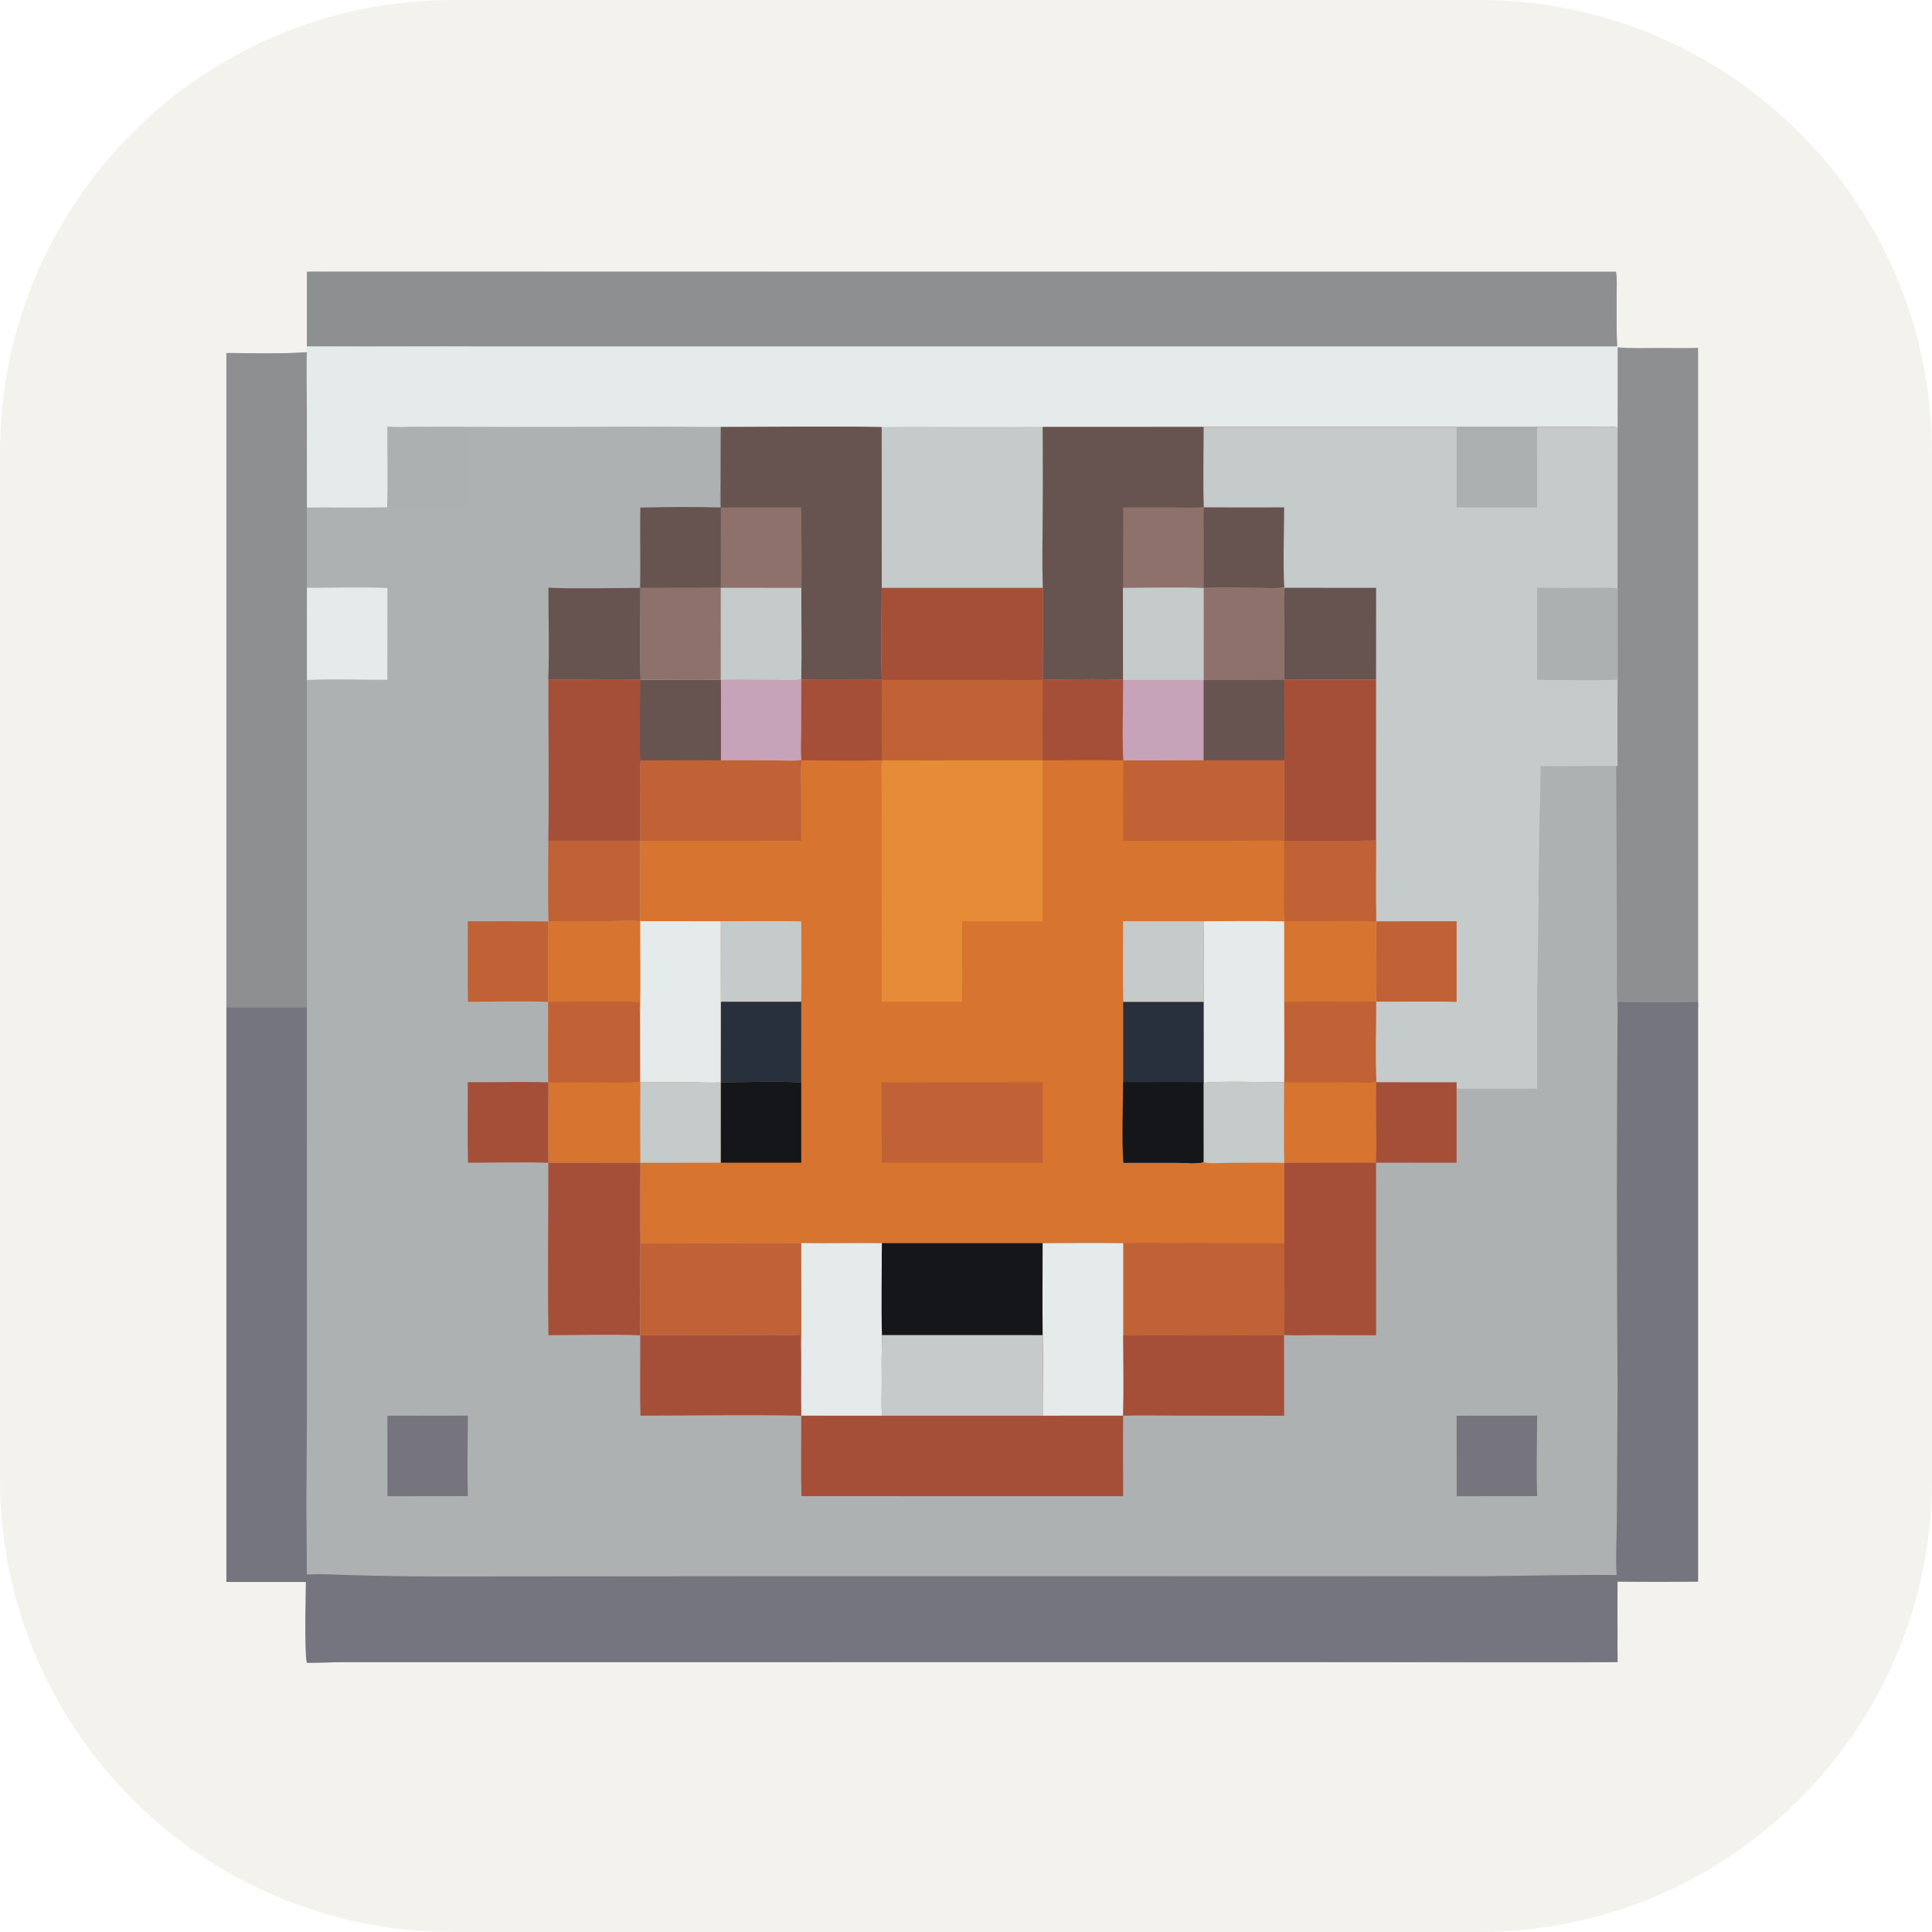 <svg width="256" height="256" viewBox="0 0 256 256" fill="none" xmlns="http://www.w3.org/2000/svg">
<path d="M196 0H60C26.863 0 0 26.863 0 60V196C0 229.137 26.863 256 60 256H196C229.137 256 256 229.137 256 196V60C256 26.863 229.137 0 196 0Z" fill="#F4F2ED"/>
<path d="M40.944 36L214.088 36.04C214.251 37.371 214.204 38.717 214.203 40.055C214.203 42.27 214.178 44.489 214.295 46.702C216.154 46.865 218.047 46.796 219.912 46.789C221.603 46.782 223.311 46.829 225 46.775V133.572V209.565C221.445 209.593 217.889 209.583 214.333 209.539L214.314 209.707C214.054 212.064 214.209 214.796 214.241 217.188C214.251 217.951 214.338 218.771 214.272 219.528C214.247 219.803 214.201 219.983 214.057 220.218C213.752 220.367 178.276 220.238 174.665 220.237L83.861 220.239L54.149 220.24L45.16 220.247C43.749 220.255 42.324 220.353 40.917 220.297C40.908 220.264 40.899 220.23 40.891 220.197C40.518 218.568 41.147 210.204 40.482 209.568C39.165 209.345 37.597 209.579 36.25 209.581L32.116 209.569C31.446 209.567 30.654 209.485 30 209.602V133.664V46.795C33.522 46.826 37.15 46.935 40.659 46.693C41.018 43.152 40.606 39.55 40.944 36Z" fill="#AEB1B2"/>
<path d="M40.664 36H127.119H214.145C214.309 37.341 214.204 37.974 214.204 39.323C214.203 41.553 214.178 43.789 214.295 46.017C216.154 46.181 218.047 46.112 219.912 46.105C221.603 46.097 223.311 46.145 225 46.091V133.513C221.449 133.573 217.896 133.575 214.343 133.518C214.203 131.987 214.256 130.419 214.253 128.882L214.241 121.642L214.156 101.445C213.027 101.202 211.79 101.268 210.641 101.269C208.463 101.272 206.264 101.374 204.092 101.196C204.059 106.627 204.051 112.067 203.925 117.498C203.719 126.393 203.393 135.293 203.506 144.193L196.752 144.176C195.551 144.174 194.061 144.012 192.901 144.293C189.638 144.099 186.342 144.376 183.073 144.235L182.249 144.247C182.252 146.877 182.155 149.495 182.195 152.126C182.208 152.956 182.131 153.935 182.304 154.74L182.241 154.839C180.777 155.06 179.18 154.933 177.695 154.94C175.58 154.949 173.463 155.014 171.35 155.007C170.951 155.033 170.6 155.017 170.206 154.954C170.312 150.91 170.283 146.844 170.244 142.798C170.366 139.286 170.339 135.773 170.447 132.262C170.361 131.451 170.42 130.565 170.422 129.748L170.438 125.152C170.44 124.32 170.522 123.393 170.326 122.581C170.112 122.397 169.779 122.424 169.509 122.404C169.734 122.265 169.97 122.175 170.212 122.073L170.218 121.764L170.255 121.882C170.494 120.165 170.216 118.205 170.179 116.464C170.147 114.941 170.293 113.285 170.096 111.782C169.815 109.879 169.954 107.809 170.008 105.892C170.05 104.193 170.077 102.495 170.088 100.795C167.833 100.836 165.582 100.948 163.328 101.025C162.085 101.068 160.773 101.015 159.543 101.169C158.418 101.345 149.474 101.312 148.784 100.937L148.631 101.073C145.315 100.851 141.928 100.985 138.603 100.956C136.882 100.74 134.853 100.919 133.103 100.924C131.115 101.022 129.094 100.937 127.101 100.937C123.614 100.955 120.127 100.953 116.64 100.933L116.623 101.035C115.108 100.779 112.837 101.033 111.255 101.071C109.641 101.11 107.997 101.047 106.388 101.147L106.193 101.204C102.642 101.069 99.072 101.416 95.513 101.156C95.353 97.633 95.353 94.069 95.399 90.545L95.338 90.456C93.537 90.458 86.151 90.588 84.851 90.083C84.814 87.026 84.88 83.97 84.866 80.913C84.864 80.307 84.987 79.031 84.823 78.493C84.798 78.413 84.734 78.351 84.69 78.279L84.728 78.239C85.067 74.69 84.637 71.082 84.921 67.535C87.222 67.603 89.531 67.562 91.832 67.56C93.002 67.559 94.319 67.689 95.463 67.489C95.295 66.243 95.477 64.786 95.491 63.522C95.516 61.327 95.446 58.759 95.508 56.566H95.317C91.414 56.471 87.51 56.566 83.701 56.566C76.481 56.566 69.212 56.491 61.992 56.566C61.992 55.043 61.992 53.329 61.992 51.711C61.992 49.711 61.992 47.902 61.992 45.902C57.771 45.84 53.459 45.925 49.239 45.977C46.402 46.011 43.487 45.795 40.664 46.009C40.664 42.379 40.664 39.618 40.664 36Z" fill="#8D8F91"/>
<path d="M116.844 45.894L214.347 45.898L214.34 56.63C213.084 56.482 211.74 56.57 210.475 56.57L203.695 56.564L193.01 56.568L159.49 56.574L138.163 56.58C138.166 60.121 138.209 63.668 138.17 67.209C138.17 70.763 138.052 74.358 138.188 77.907L116.833 77.905L116.82 56.593C109.726 56.452 102.608 56.577 95.511 56.58C87.898 56.496 80.279 56.577 72.666 56.566L62.05 56.568L61.996 56.586C59.546 56.53 57.09 56.569 54.64 56.573C53.558 56.575 52.42 56.644 51.346 56.547C51.319 60.082 51.446 63.647 51.315 67.176L51.276 67.215C47.743 67.305 44.198 67.218 40.662 67.25L40.656 56.563L40.648 45.895L61.974 45.896L116.844 45.894Z" fill="#E5EAEA"/>
<path d="M127.494 56.563L134.501 56.57C135.712 56.568 136.957 56.508 138.163 56.58C138.166 60.122 138.208 63.668 138.17 67.209C138.17 70.763 138.051 74.359 138.187 77.907L116.833 77.905L116.82 56.593C120.373 56.494 123.94 56.58 127.494 56.563Z" fill="#C5CACA"/>
<path d="M30 132.74L40.663 132.745L40.664 187.614C40.661 194.664 40.506 201.896 40.667 208.921C37.119 208.832 33.55 208.915 30 208.916V132.74Z" fill="#76757F"/>
<path d="M116.822 56.593L116.835 77.905C116.83 81.95 116.711 86.038 116.849 90.079C113.296 90.067 109.736 90.12 106.184 90.072L106.169 90.02C106.25 85.981 106.162 81.933 106.189 77.892L95.502 77.885L95.519 67.239C95.453 63.691 95.514 60.13 95.513 56.58C102.61 56.577 109.728 56.452 116.822 56.593Z" fill="#67534F"/>
<path d="M95.517 67.24L106.174 67.233C106.168 70.774 106.293 74.357 106.187 77.892L95.5 77.886L95.517 67.24Z" fill="#8E716A"/>
<path d="M106.169 90.02L106.184 90.072L106.178 97.102C106.178 98.285 106.112 99.516 106.193 100.692L106.233 100.741C106.071 101.951 106.167 103.26 106.167 104.483L106.176 111.416L84.848 111.41L84.835 122.057C83.507 121.974 82.123 122.06 80.788 122.065L72.671 122.094C72.588 118.537 72.657 114.964 72.656 111.405H84.849C84.847 109.975 84.691 101.372 84.913 100.75C88.443 100.729 91.977 100.708 95.507 100.746L95.504 90.1C97.933 90.048 100.372 90.096 102.802 90.1C103.869 90.101 105.127 90.226 106.169 90.02Z" fill="#C06235"/>
<path d="M106.169 90.02L106.184 90.072L106.177 97.102C106.178 98.285 106.112 99.516 106.193 100.692C105.134 100.896 103.799 100.755 102.71 100.754L95.506 100.746L95.504 90.1C97.933 90.048 100.372 90.096 102.802 90.1C103.868 90.101 105.127 90.226 106.169 90.02Z" fill="#C6A3B9"/>
<path d="M72.666 90.071C76.721 90.073 80.821 89.939 84.869 90.072C88.405 90.096 91.972 89.978 95.504 90.101L95.506 100.746C91.977 100.709 88.442 100.729 84.912 100.751C84.691 101.373 84.847 109.976 84.849 111.406H72.656C72.763 104.299 72.649 97.179 72.666 90.071Z" fill="#A54F38"/>
<path d="M84.87 90.071C88.406 90.096 91.974 89.977 95.505 90.101L95.507 100.746C91.978 100.709 88.444 100.729 84.914 100.751C84.68 100.206 84.844 91.379 84.87 90.071Z" fill="#67534F"/>
<path d="M84.853 77.901L95.501 77.885L106.188 77.892C106.161 81.933 106.249 85.981 106.168 90.02C105.126 90.226 103.868 90.101 102.801 90.099C100.371 90.096 97.932 90.048 95.503 90.1C91.972 89.977 88.405 90.096 84.868 90.071C84.759 86.022 84.847 81.953 84.853 77.901Z" fill="#C5CACA"/>
<path d="M84.853 77.901L95.501 77.885L95.503 90.1C91.972 89.977 88.405 90.096 84.868 90.071C84.759 86.022 84.847 81.953 84.853 77.901Z" fill="#8E716A"/>
<path d="M72.668 77.877C76.705 78.043 80.811 77.898 84.853 77.901C84.847 81.953 84.759 86.023 84.868 90.071C80.821 89.938 76.721 90.073 72.666 90.071L72.652 90.006C72.803 85.987 72.666 81.903 72.668 77.877Z" fill="#67534F"/>
<path d="M40.656 77.888C44.188 77.893 47.78 77.755 51.304 77.912L51.332 78.019L51.325 90.082C47.789 90.084 44.189 89.937 40.662 90.107L40.656 77.888Z" fill="#E5EAEA"/>
<path d="M84.84 67.259C88.379 67.172 91.979 67.145 95.517 67.239L95.5 77.885L84.852 77.901L84.84 67.259Z" fill="#67534F"/>
<path d="M61.978 122.077C65.541 122.061 69.104 122.067 72.668 122.095C72.661 125.648 72.62 129.205 72.653 132.757C69.12 132.616 65.544 132.735 62.007 132.741C61.939 129.189 62.012 125.63 61.978 122.077Z" fill="#C06235"/>
<path d="M51.347 56.547C52.422 56.644 53.559 56.575 54.641 56.573C57.092 56.569 59.547 56.53 61.997 56.586L61.988 63.322C61.988 64.617 61.936 65.941 62.027 67.232C59.61 67.205 57.189 67.239 54.771 67.243C53.661 67.245 52.406 67.364 51.316 67.176C51.448 63.646 51.32 60.082 51.347 56.547Z" fill="#ABB0B1"/>
<path d="M159.491 56.574L193.011 56.568L203.696 56.564L210.476 56.57C211.741 56.57 213.085 56.482 214.342 56.631L214.341 77.959L214.349 90.063C214.31 93.645 214.338 97.229 214.341 100.81C213.111 100.688 211.84 100.748 210.603 100.748C208.294 100.748 205.98 100.773 203.671 100.745L203.678 132.729L203.673 143.401L193.01 143.407L182.376 143.404C182.246 146.952 182.454 150.514 182.333 154.062L170.168 154.084L170.161 164.746C170.141 168.785 170.277 172.869 170.14 176.902C163.041 176.998 155.936 176.873 148.836 176.933L148.833 164.734C145.28 164.671 141.718 164.722 138.165 164.731L116.85 164.73C113.288 164.678 109.723 164.774 106.161 164.713C102.155 164.809 98.128 164.727 94.12 164.727C91.039 164.727 87.927 164.836 84.851 164.723C84.791 161.18 84.841 157.628 84.838 154.084L72.656 154.079C72.588 150.529 72.657 146.965 72.662 143.414C72.606 139.864 72.671 136.307 72.655 132.757C72.622 129.204 72.664 125.648 72.671 122.095L80.788 122.065C82.123 122.06 83.506 121.975 84.834 122.057L84.848 111.41L106.175 111.416L106.167 104.483C106.166 103.26 106.07 101.952 106.233 100.741L106.193 100.693C106.112 99.516 106.178 98.285 106.177 97.102L106.183 90.072C109.736 90.121 113.295 90.067 116.848 90.079C116.71 86.039 116.829 81.951 116.834 77.905L138.189 77.907C138.053 74.359 138.172 70.763 138.172 67.209C138.21 63.668 138.167 60.122 138.165 56.58L159.491 56.574Z" fill="#D7742F"/>
<path d="M159.49 56.574L193.01 56.568L203.694 56.564L210.474 56.57C211.739 56.57 213.083 56.482 214.34 56.631L214.339 77.959L214.347 90.063C214.308 93.645 214.331 97.926 214.334 101.508C213.096 101.508 211.858 101.508 210.621 101.508C208.311 101.507 206.455 101.536 204.146 101.508L203.677 132.729V144.259H193.006L182.374 143.404L182.349 143.341C182.205 139.824 182.326 136.25 182.321 132.726C182.468 129.196 182.313 125.616 182.348 122.08C182.272 118.52 182.331 114.948 182.329 111.387C178.274 111.448 174.212 111.416 170.156 111.414L170.154 100.744L159.497 100.74C155.947 100.745 152.394 100.781 148.845 100.747C148.659 97.229 148.819 93.623 148.827 90.097C145.314 89.901 141.688 90.048 138.165 90.091L138.187 77.907C138.051 74.359 138.17 70.763 138.17 67.209C138.208 63.668 138.165 60.122 138.163 56.58L159.49 56.574Z" fill="#C5CACA"/>
<path d="M138.163 56.58L159.49 56.574C159.485 60.101 159.4 63.648 159.505 67.173L159.552 67.223C159.381 68.484 159.476 69.862 159.482 71.134C159.5 73.391 159.506 75.648 159.499 77.906C155.947 77.797 152.367 77.889 148.813 77.894L148.827 90.097C145.314 89.901 141.688 90.049 138.165 90.091L138.187 77.907C138.051 74.359 138.17 70.763 138.17 67.21C138.208 63.668 138.165 60.122 138.163 56.58Z" fill="#67534F"/>
<path d="M159.504 67.172L159.552 67.222C159.38 68.484 159.476 69.861 159.481 71.134C159.499 73.391 159.505 75.648 159.498 77.906C155.947 77.796 152.366 77.889 148.812 77.894L148.831 67.24L155.89 67.242C157.064 67.243 158.344 67.34 159.504 67.172Z" fill="#8E716A"/>
<path d="M170.169 77.836L170.217 77.886C170.042 79.165 170.144 80.562 170.145 81.855C170.149 84.59 170.207 87.336 170.15 90.07L159.498 90.1V100.74C155.948 100.745 152.395 100.781 148.845 100.747C148.659 97.229 148.82 93.623 148.828 90.097L148.814 77.894C152.368 77.889 155.948 77.796 159.499 77.906C161.929 77.823 164.383 77.902 166.815 77.907C167.908 77.909 169.089 77.993 170.169 77.836Z" fill="#C5CACA"/>
<path d="M170.172 77.836L170.22 77.886C170.044 79.165 170.146 80.562 170.148 81.855C170.152 84.59 170.21 87.336 170.153 90.07L159.5 90.1L159.502 77.906C161.931 77.823 164.385 77.902 166.818 77.907C167.91 77.909 169.092 77.993 170.172 77.836Z" fill="#8E716A"/>
<path d="M148.828 90.096L159.498 90.1V100.74C155.948 100.745 152.395 100.781 148.845 100.746C148.659 97.229 148.82 93.623 148.828 90.096Z" fill="#C6A3B9"/>
<path d="M159.5 90.1L170.153 90.07L182.336 90.056L182.333 111.387C178.277 111.448 174.215 111.415 170.159 111.414L170.157 100.744L159.5 100.74V90.1Z" fill="#A54F38"/>
<path d="M159.5 90.1L170.153 90.07L170.163 97.136C170.164 98.323 170.24 99.561 170.157 100.744L159.5 100.74V90.1Z" fill="#67534F"/>
<path d="M170.217 77.886L182.343 77.893L182.334 90.056L170.15 90.07C170.207 87.335 170.149 84.59 170.145 81.854C170.143 80.561 170.042 79.164 170.217 77.886Z" fill="#67534F"/>
<path d="M203.672 77.893C205.994 77.921 208.32 77.895 210.643 77.896C211.865 77.896 213.127 77.831 214.342 77.958L214.351 90.063C210.811 90.202 207.223 90.086 203.678 90.09L203.672 77.893Z" fill="#ABB0B1"/>
<path d="M193.012 56.568L203.696 56.564C203.617 57.822 203.668 59.113 203.668 60.374L203.677 67.234L193.013 67.238L193.012 56.568Z" fill="#ABB0B1"/>
<path d="M182.352 122.08L193.007 122.073L193.01 132.754C189.455 132.653 185.882 132.743 182.324 132.726C182.471 129.196 182.316 125.616 182.352 122.08Z" fill="#C06235"/>
<path d="M159.552 67.222C163.086 67.243 166.62 67.245 170.154 67.229C170.148 70.746 169.998 74.326 170.169 77.836C169.089 77.992 167.907 77.909 166.815 77.907C164.382 77.902 161.928 77.823 159.499 77.906C159.505 75.648 159.5 73.391 159.482 71.133C159.476 69.861 159.381 68.484 159.552 67.222Z" fill="#67534F"/>
<path d="M116.834 77.905L138.189 77.907L138.166 90.091C141.689 90.048 145.315 89.9 148.829 90.096C148.821 93.623 148.66 97.229 148.846 100.746C145.287 100.698 141.722 100.744 138.163 100.747L116.899 100.754L116.85 100.73C113.329 100.858 109.757 100.761 106.233 100.741L106.193 100.693C106.111 99.515 106.178 98.285 106.177 97.102L106.184 90.072C109.736 90.12 113.295 90.067 116.848 90.078C116.711 86.038 116.829 81.95 116.834 77.905Z" fill="#A54F38"/>
<path d="M116.839 90.086L130.935 90.084C133.34 90.084 135.77 90.157 138.173 90.068C138.147 93.628 138.143 97.187 138.163 100.747L116.899 100.753L116.85 100.73C116.801 97.183 116.837 93.633 116.839 90.086Z" fill="#C06235"/>
<path d="M116.899 100.754L138.162 100.747L138.16 122.073L127.487 122.068L127.496 132.738H116.836L116.847 109.707L116.828 103.868C116.824 102.877 116.71 101.722 116.899 100.754Z" fill="#E68C37"/>
<path d="M170.163 132.768C174.215 132.675 178.271 132.781 182.324 132.726C182.328 136.25 182.207 139.824 182.352 143.341L182.376 143.404C182.247 146.952 182.454 150.514 182.334 154.062L170.169 154.084C170.095 150.531 170.161 146.963 170.158 143.407C170.203 139.863 170.164 136.314 170.163 132.768Z" fill="#D7742F"/>
<path d="M170.161 132.768C174.213 132.675 178.269 132.781 182.322 132.726C182.326 136.25 182.205 139.824 182.35 143.341C181.341 143.59 179.637 143.414 178.546 143.412L170.156 143.407C170.201 139.863 170.163 136.314 170.161 132.768Z" fill="#C06235"/>
<path d="M170.161 164.747C170.141 168.785 170.276 172.869 170.14 176.902C163.04 176.998 155.936 176.873 148.835 176.933L148.832 164.734C151.427 164.651 154.045 164.724 156.643 164.725L170.161 164.747Z" fill="#C06235"/>
<path d="M72.668 122.095L80.786 122.066C82.121 122.061 83.504 121.975 84.832 122.057C84.822 126.18 84.895 130.312 84.815 134.433L84.829 143.324C82.816 143.517 80.727 143.408 78.702 143.409C76.701 143.411 74.657 143.5 72.66 143.414C72.604 139.865 72.669 136.307 72.653 132.757C72.62 129.204 72.662 125.648 72.668 122.095Z" fill="#D7742F"/>
<path d="M72.653 132.757C75.171 132.728 77.689 132.72 80.206 132.733C81.716 132.735 83.261 132.675 84.765 132.789C84.757 133.284 84.671 133.968 84.815 134.433L84.829 143.324C82.816 143.517 80.727 143.408 78.702 143.409C76.701 143.411 74.657 143.5 72.66 143.414C72.604 139.864 72.669 136.307 72.653 132.757Z" fill="#C06235"/>
<path d="M159.496 100.74L170.154 100.744L170.156 111.414C167.785 111.334 165.388 111.409 163.014 111.409L148.831 111.417C148.803 107.861 148.807 104.303 148.844 100.747C152.394 100.781 155.946 100.745 159.496 100.74Z" fill="#C06235"/>
<path d="M84.834 122.057L95.519 122.068C95.508 125.597 95.519 129.12 95.525 132.743L95.518 143.425C94.403 143.502 93.244 143.422 92.124 143.419L84.849 143.414L84.831 143.324L84.817 134.433C84.897 130.311 84.824 126.179 84.834 122.057Z" fill="#E5EAEA"/>
<path d="M159.466 122.071C163.026 122.068 166.599 121.998 170.158 122.085L170.163 132.768C170.164 136.313 170.203 139.863 170.158 143.407C168.399 143.41 160.541 143.199 159.491 143.502L159.488 132.747C159.548 129.195 159.518 125.623 159.466 122.071Z" fill="#E5EAEA"/>
<path d="M148.831 132.742L159.484 132.747L159.488 143.501L159.495 154.002L159.417 154C158.348 154.237 156.928 154.066 155.812 154.063L148.872 154.067C148.648 152.306 148.829 149.341 148.829 147.47L148.831 132.742Z" fill="#27303C"/>
<path d="M148.826 143.402C152.317 143.397 156.001 143.325 159.49 143.402C159.49 146.907 159.468 150.42 159.49 153.971C158.633 154.257 156.929 154.066 155.813 154.063L148.873 154.068C148.636 150.543 148.779 146.933 148.826 143.402Z" fill="#151619"/>
<path d="M170.156 111.414C174.212 111.416 178.274 111.448 182.33 111.387C182.331 114.948 182.273 118.52 182.349 122.08C178.316 121.964 174.266 122.129 170.229 122.047C170.096 120.673 170.147 119.242 170.144 117.861L170.156 111.414Z" fill="#C06235"/>
<path d="M148.817 122.069L159.465 122.071C159.517 125.623 159.547 129.195 159.487 132.747L148.834 132.742C148.765 129.188 148.816 125.625 148.817 122.069Z" fill="#C5CACA"/>
<path d="M95.517 122.069C99.067 122.069 102.625 122.016 106.173 122.082C106.175 125.634 106.22 129.191 106.168 132.742H95.507C95.508 129.216 95.458 125.599 95.517 122.069Z" fill="#C5CACA"/>
<path d="M84.847 143.415L92.122 143.419C93.243 143.423 94.401 143.503 95.516 143.426L95.513 154.066L84.844 154.082C84.822 150.526 84.823 146.97 84.847 143.415Z" fill="#C5CACA"/>
<path d="M170.155 143.407C170.158 146.962 170.092 150.53 170.166 154.084C167.707 154.041 165.242 154.078 162.783 154.08C161.781 154.081 160.454 154.243 159.496 154.002L159.488 143.501C160.538 143.198 168.397 143.41 170.155 143.407Z" fill="#C5CACA"/>
<path d="M106.167 132.742L106.164 143.479C105.291 143.219 97.061 143.405 95.516 143.426L95.522 132.743L106.167 132.742Z" fill="#27303C"/>
<path d="M95.519 143.426C97.064 143.405 105.294 143.219 106.167 143.48L106.17 154.066L95.516 154.066L95.519 143.426Z" fill="#151619"/>
<path d="M116.816 143.389C119.194 143.512 121.639 143.404 124.022 143.403L138.178 143.395C138.121 146.95 138.167 150.513 138.168 154.07L116.841 154.074L116.816 143.389Z" fill="#C06235"/>
<path d="M106.16 164.714C109.723 164.774 113.288 164.678 116.849 164.73L138.164 164.731C141.718 164.722 145.279 164.671 148.832 164.734L148.836 176.932C148.837 180.477 148.919 184.041 148.826 187.584C148.784 191.139 148.822 194.698 148.828 198.254L106.19 198.248C106.111 194.7 106.183 191.137 106.17 187.587C106.102 184.806 106.166 182.014 106.146 179.232C106.213 174.394 106.138 169.552 106.16 164.714Z" fill="#A54F38"/>
<path d="M116.848 164.729L138.163 164.73C138.145 168.79 138.106 172.858 138.162 176.917L116.86 176.912C116.737 172.866 116.847 168.779 116.848 164.729Z" fill="#151619"/>
<path d="M106.16 164.713C109.723 164.774 113.288 164.678 116.849 164.729C116.849 168.779 116.739 172.867 116.861 176.912C116.823 179.071 116.815 181.229 116.835 183.388C116.837 184.782 116.79 186.197 116.853 187.588L106.17 187.586C106.102 184.806 106.166 182.015 106.146 179.232C106.213 174.394 106.138 169.552 106.16 164.713Z" fill="#E5EAEA"/>
<path d="M138.164 164.731C141.717 164.722 145.279 164.671 148.832 164.734L148.835 176.932C148.837 180.477 148.919 184.041 148.826 187.584L138.163 187.587C138.153 184.033 138.24 180.469 138.163 176.917C138.107 172.858 138.146 168.79 138.164 164.731Z" fill="#E5EAEA"/>
<path d="M116.862 176.912L138.165 176.917C138.241 180.469 138.154 184.033 138.164 187.587L116.853 187.588C116.79 186.197 116.838 184.782 116.835 183.388C116.815 181.229 116.824 179.071 116.862 176.912Z" fill="#C5CACA"/>
<path d="M72.654 154.078L84.836 154.084C84.839 157.628 84.789 161.181 84.849 164.723L84.841 176.934C80.809 176.781 76.711 176.915 72.673 176.92C72.543 169.312 72.672 161.688 72.654 154.078Z" fill="#A54F38"/>
<path d="M170.168 154.084L182.333 154.062L182.344 176.925L174.294 176.912C172.919 176.911 171.512 176.972 170.141 176.902C170.277 172.869 170.142 168.785 170.161 164.746L170.168 154.084Z" fill="#A54F38"/>
<path d="M84.852 164.723C87.928 164.836 91.041 164.726 94.121 164.726C98.13 164.727 102.156 164.809 106.162 164.713C106.14 169.552 106.215 174.394 106.148 179.232C106.004 178.502 106.073 177.694 106.081 176.95C103.372 176.845 100.636 176.915 97.925 176.914L84.844 176.933L84.852 164.723Z" fill="#C06235"/>
<path d="M148.837 176.932C155.938 176.873 163.042 176.998 170.142 176.902L170.158 187.589L156.2 187.577C153.747 187.577 151.279 187.521 148.828 187.584C148.921 184.041 148.839 180.477 148.837 176.932Z" fill="#A54F38"/>
<path d="M84.843 176.933L97.924 176.914C100.635 176.915 103.371 176.845 106.08 176.95C106.072 177.694 106.002 178.502 106.146 179.232C106.167 182.015 106.103 184.806 106.17 187.587C99.081 187.433 91.955 187.579 84.862 187.584C84.778 184.04 84.852 180.479 84.843 176.933Z" fill="#A54F38"/>
<path d="M51.328 187.593L61.995 187.577C61.99 191.123 61.88 194.706 62.005 198.248L51.336 198.261L51.328 187.593Z" fill="#76757F"/>
<path d="M61.983 143.397C65.537 143.422 69.111 143.314 72.661 143.414C72.657 146.965 72.587 150.529 72.655 154.079C69.118 153.96 65.549 154.064 62.01 154.069C61.93 150.518 61.996 146.95 61.983 143.397Z" fill="#A54F38"/>
<path d="M182.372 143.403L193.007 143.407L193.005 154.074L182.33 154.062C182.451 150.514 182.243 146.952 182.372 143.403Z" fill="#A54F38"/>
<path d="M193.012 187.588L203.676 187.577C203.669 191.123 203.558 194.708 203.685 198.249L193.018 198.26L193.012 187.588Z" fill="#76757F"/>
<path d="M30 132.867C32.295 132.866 34.589 132.798 36.884 132.775C37.967 132.764 39.111 132.686 40.188 132.797C40.378 132.511 40.279 133.339 40.283 133.749C40.483 151.702 40.547 169.689 40.444 187.642C40.262 189.286 40.453 191.331 40.459 193.011C40.475 198.221 40.663 203.432 40.636 208.64C42.508 208.506 44.473 208.665 46.353 208.705C50.178 208.818 54.004 208.881 57.831 208.892L99.69 208.857L180.383 208.859L197.149 208.845C202.841 208.795 208.523 208.647 214.216 208.696C214.056 206.275 214.231 203.732 214.238 201.295L214.335 183.755C214.211 166.764 214.213 149.772 214.343 132.781C217.895 132.837 221.449 132.836 225 132.776V209.576C221.445 209.604 217.891 209.621 214.336 209.576L213.574 209.671L214.336 208.91C214.336 210.814 214.306 214.147 214.336 216.432C214.346 217.195 214.306 217.941 214.336 218.717C214.347 219.003 214.336 219.955 214.336 220.24C213.955 220.24 178.726 220.24 174.727 220.24H83.987H54.28H45.425C44.014 220.248 42.092 220.336 40.664 220.336C40.474 219.955 41.331 220.24 40.636 220.24C40.306 218.622 40.525 210.518 40.525 209.617C39.143 209.617 37.44 209.614 36.094 209.617H32C31.329 209.614 30.666 209.617 30 209.617V132.867Z" fill="#75757F"/>
<path d="M30 46.766C33.522 46.797 37.15 46.906 40.659 46.664C40.496 49.669 40.69 52.697 40.664 55.709C40.644 58.01 40.664 60.756 40.664 63.231V77.99V90.939V120.36V129.691C40.663 131.306 40.664 131.912 40.664 133.5C40.188 133.5 40.434 133.5 40.188 133.5C39.141 133.5 37.903 133.5 36.855 133.5C34.57 133.5 32.285 133.5 30 133.5V46.766Z" fill="#8D8F91"/>
</svg>
